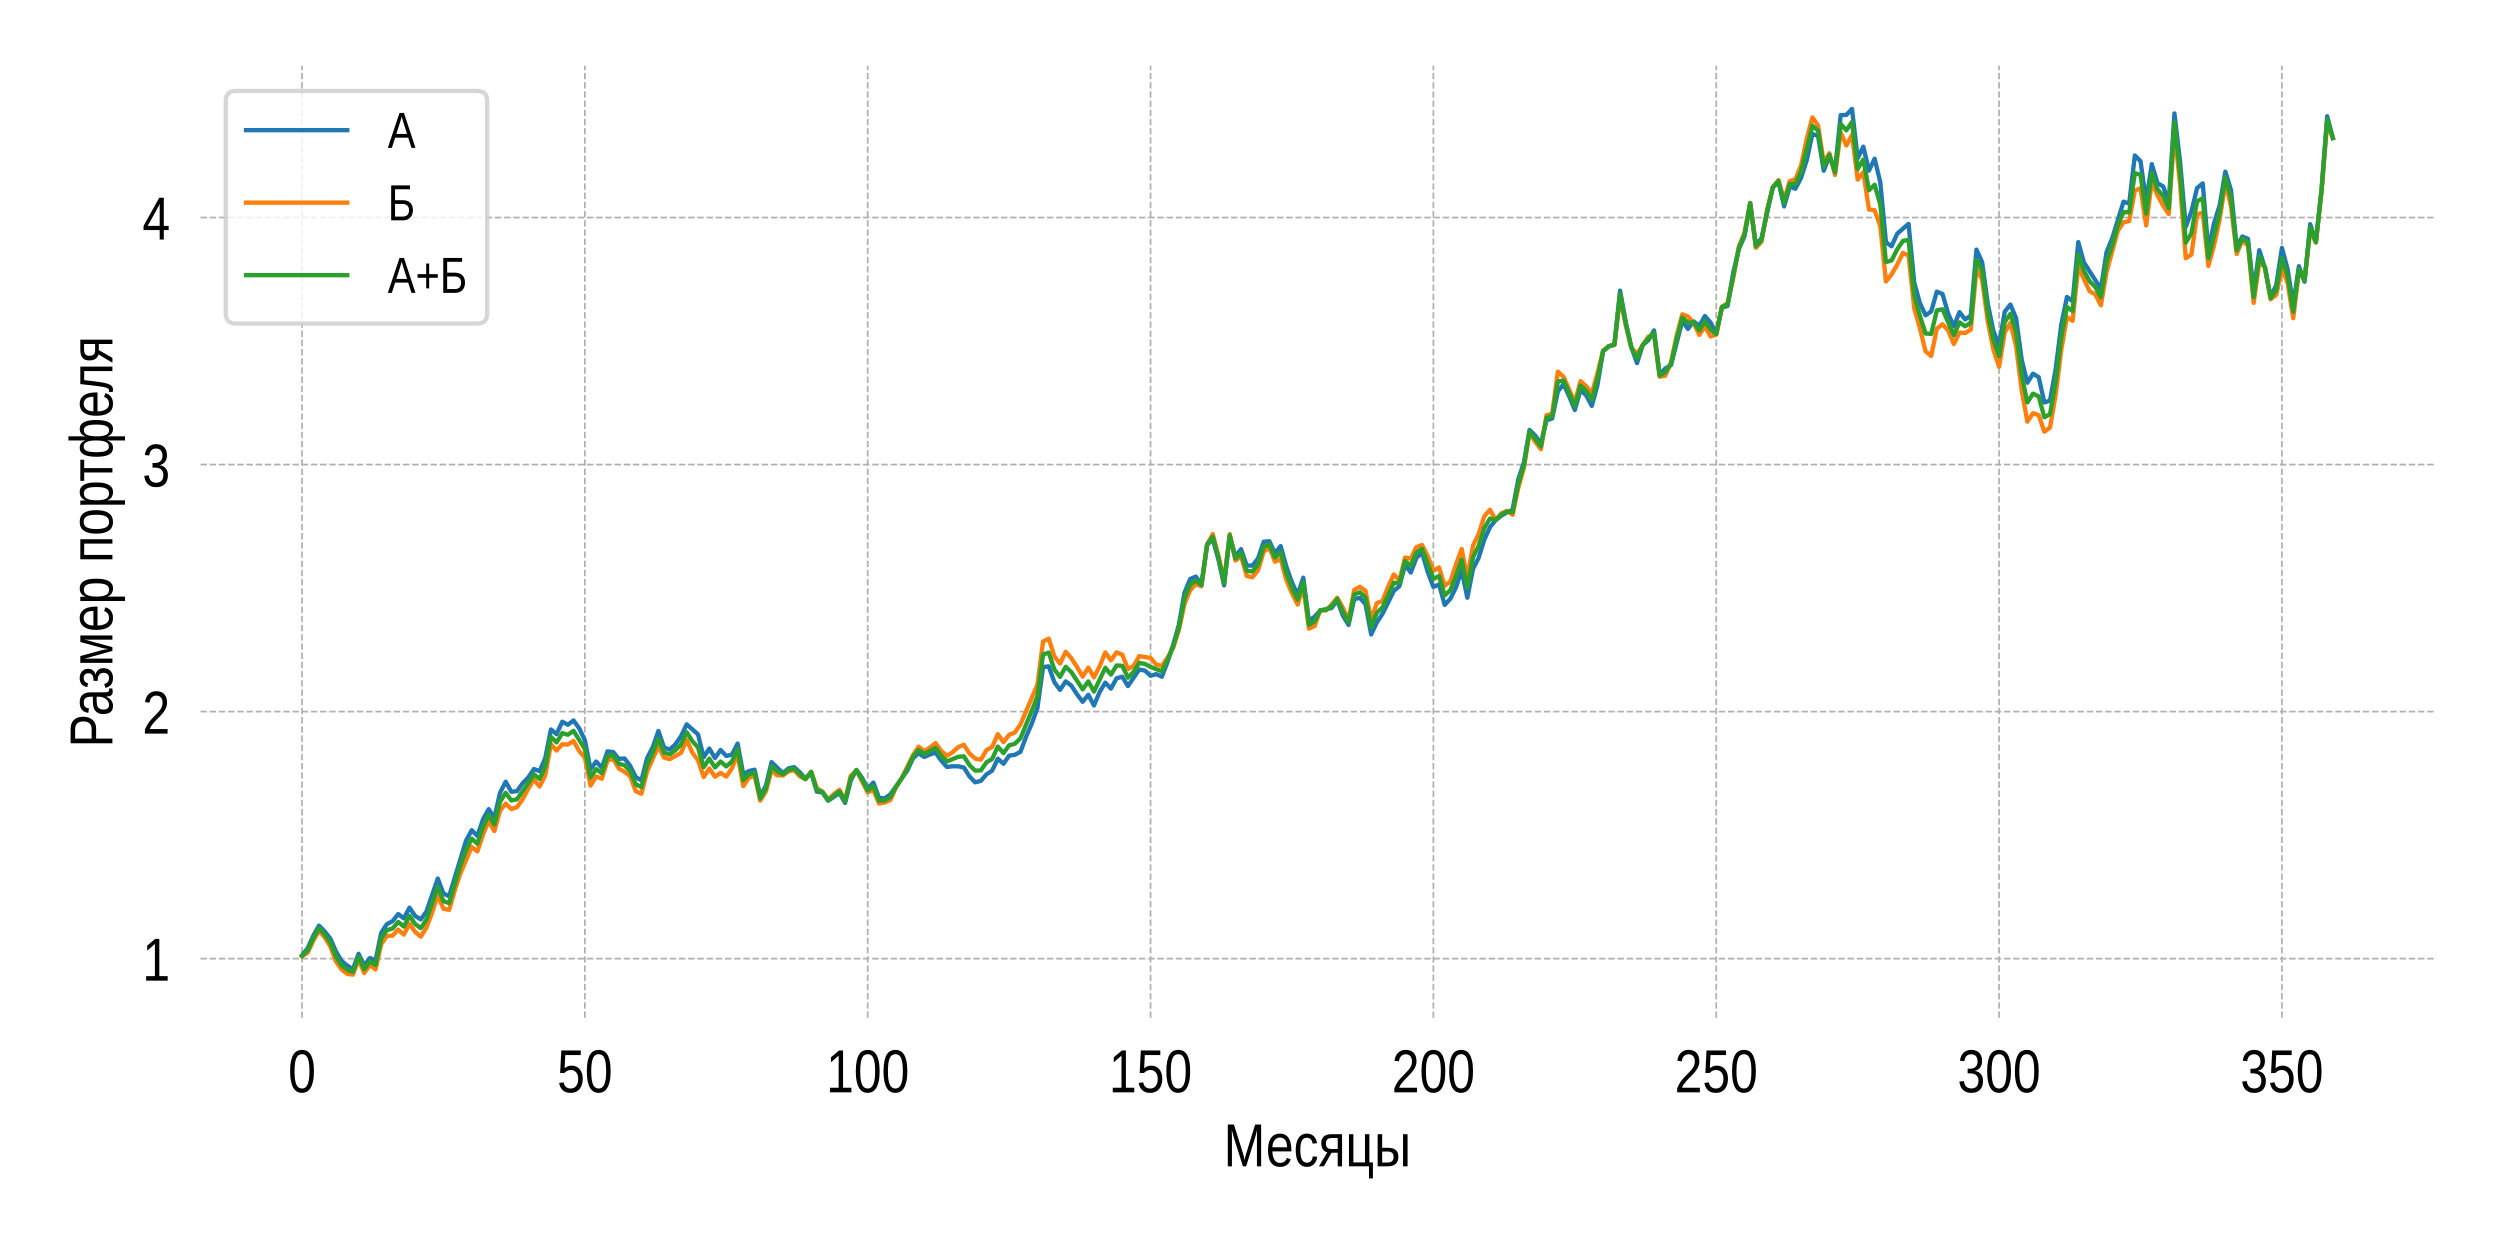 <?xml version="1.0" encoding="utf-8" standalone="no"?>
<!DOCTYPE svg PUBLIC "-//W3C//DTD SVG 1.1//EN"
  "http://www.w3.org/Graphics/SVG/1.1/DTD/svg11.dtd">
<!-- Created with matplotlib (https://matplotlib.org/) -->
<svg height="288pt" version="1.1" viewBox="0 0 576 288" width="576pt" xmlns="http://www.w3.org/2000/svg" xmlns:xlink="http://www.w3.org/1999/xlink">
 <defs>
  <style type="text/css">*{stroke-linecap:butt;stroke-linejoin:round;}</style>
 </defs>
 <g id="figure_1">
  <g id="patch_1">
   <path d="M 0 288 
L 576 288 
L 576 0 
L 0 0 
z
" style="fill:#ffffff;"/>
  </g>
  <g id="axes_1">
   <g id="patch_2">
    <path d="M 46.19 234.52 
L 560.88 234.52 
L 560.88 15.12 
L 46.19 15.12 
z
" style="fill:#ffffff;"/>
   </g>
   <g id="matplotlib.axis_1">
    <g id="xtick_1">
     <g id="line2d_1">
      <path clip-path="url(#p72c62c2e5c)" d="M 69.585 234.52 
L 69.585 15.12 
" style="fill:none;stroke:#b0b0b0;stroke-dasharray:1.48,0.64;stroke-dashoffset:0;stroke-width:0.4;"/>
     </g>
     <g id="text_1">
      <!-- 0 -->
      <g transform="translate(66.392 251.666)scale(0.14 -0.14)">
       <defs>
        <path d="M 42.391 34.422 
Q 42.391 24.516 40.844 17.75 
Q 39.312 10.984 36.641 6.812 
Q 33.984 2.641 30.391 0.828 
Q 26.812 -0.984 22.703 -0.984 
Q 18.609 -0.984 15.031 0.828 
Q 11.469 2.641 8.828 6.781 
Q 6.203 10.938 4.703 17.703 
Q 3.219 24.469 3.219 34.422 
Q 3.219 44.828 4.703 51.641 
Q 6.203 58.453 8.828 62.5 
Q 11.469 66.547 15.078 68.188 
Q 18.703 69.828 22.953 69.828 
Q 27 69.828 30.531 68.188 
Q 34.078 66.547 36.719 62.5 
Q 39.359 58.453 40.875 51.641 
Q 42.391 44.828 42.391 34.422 
z
M 35.062 34.422 
Q 35.062 42.625 34.281 48.062 
Q 33.5 53.516 31.938 56.766 
Q 30.375 60.016 28.094 61.359 
Q 25.828 62.703 22.953 62.703 
Q 19.922 62.703 17.578 61.328 
Q 15.234 59.969 13.672 56.719 
Q 12.109 53.469 11.297 48.016 
Q 10.5 42.578 10.5 34.422 
Q 10.5 26.516 11.297 21.094 
Q 12.109 15.672 13.688 12.375 
Q 15.281 9.078 17.578 7.641 
Q 19.875 6.203 22.797 6.203 
Q 25.641 6.203 27.906 7.641 
Q 30.172 9.078 31.75 12.375 
Q 33.344 15.672 34.203 21.094 
Q 35.062 26.516 35.062 34.422 
z
" id="LiberationSansNarrow-48"/>
       </defs>
       <use xlink:href="#LiberationSansNarrow-48"/>
      </g>
     </g>
    </g>
    <g id="xtick_2">
     <g id="line2d_2">
      <path clip-path="url(#p72c62c2e5c)" d="M 134.752 234.52 
L 134.752 15.12 
" style="fill:none;stroke:#b0b0b0;stroke-dasharray:1.48,0.64;stroke-dashoffset:0;stroke-width:0.4;"/>
     </g>
     <g id="text_2">
      <!-- 50 -->
      <g transform="translate(128.367 251.666)scale(0.14 -0.14)">
       <defs>
        <path d="M 42.141 22.406 
Q 42.141 17.234 40.859 12.938 
Q 39.594 8.641 37.078 5.531 
Q 34.578 2.438 30.812 0.719 
Q 27.047 -0.984 22.125 -0.984 
Q 17.672 -0.984 14.375 0.281 
Q 11.078 1.562 8.812 3.781 
Q 6.547 6 5.203 8.984 
Q 3.859 11.969 3.266 15.375 
L 10.547 16.406 
Q 10.984 14.453 11.781 12.625 
Q 12.594 10.797 13.984 9.344 
Q 15.375 7.906 17.406 7.047 
Q 19.438 6.203 22.312 6.203 
Q 25.094 6.203 27.391 7.25 
Q 29.688 8.297 31.297 10.344 
Q 32.906 12.406 33.781 15.375 
Q 34.672 18.359 34.672 22.219 
Q 34.672 25.391 33.844 28.047 
Q 33.016 30.719 31.453 32.641 
Q 29.891 34.578 27.609 35.641 
Q 25.344 36.719 22.469 36.719 
Q 20.656 36.719 19.141 36.328 
Q 17.625 35.938 16.328 35.25 
Q 15.047 34.578 13.969 33.672 
Q 12.891 32.766 11.969 31.781 
L 4.938 31.781 
L 6.781 68.797 
L 38.875 68.797 
L 38.875 61.328 
L 13.375 61.328 
L 12.312 39.5 
Q 14.203 41.312 17.078 42.594 
Q 19.969 43.891 23.922 43.891 
Q 28.125 43.891 31.484 42.328 
Q 34.859 40.766 37.219 37.906 
Q 39.594 35.062 40.859 31.109 
Q 42.141 27.156 42.141 22.406 
z
" id="LiberationSansNarrow-53"/>
       </defs>
       <use xlink:href="#LiberationSansNarrow-53"/>
       <use x="45.605" xlink:href="#LiberationSansNarrow-48"/>
      </g>
     </g>
    </g>
    <g id="xtick_3">
     <g id="line2d_3">
      <path clip-path="url(#p72c62c2e5c)" d="M 199.919 234.52 
L 199.919 15.12 
" style="fill:none;stroke:#b0b0b0;stroke-dasharray:1.48,0.64;stroke-dashoffset:0;stroke-width:0.4;"/>
     </g>
     <g id="text_3">
      <!-- 100 -->
      <g transform="translate(190.341 251.666)scale(0.14 -0.14)">
       <defs>
        <path d="M 6.25 0 
L 6.25 7.469 
L 20.609 7.469 
L 20.609 60.406 
L 7.906 49.312 
L 7.906 57.625 
L 21.234 68.797 
L 27.875 68.797 
L 27.875 7.469 
L 41.609 7.469 
L 41.609 0 
z
" id="LiberationSansNarrow-49"/>
       </defs>
       <use xlink:href="#LiberationSansNarrow-49"/>
       <use x="45.605" xlink:href="#LiberationSansNarrow-48"/>
       <use x="91.211" xlink:href="#LiberationSansNarrow-48"/>
      </g>
     </g>
    </g>
    <g id="xtick_4">
     <g id="line2d_4">
      <path clip-path="url(#p72c62c2e5c)" d="M 265.086 234.52 
L 265.086 15.12 
" style="fill:none;stroke:#b0b0b0;stroke-dasharray:1.48,0.64;stroke-dashoffset:0;stroke-width:0.4;"/>
     </g>
     <g id="text_4">
      <!-- 150 -->
      <g transform="translate(255.508 251.666)scale(0.14 -0.14)">
       <use xlink:href="#LiberationSansNarrow-49"/>
       <use x="45.605" xlink:href="#LiberationSansNarrow-53"/>
       <use x="91.211" xlink:href="#LiberationSansNarrow-48"/>
      </g>
     </g>
    </g>
    <g id="xtick_5">
     <g id="line2d_5">
      <path clip-path="url(#p72c62c2e5c)" d="M 330.254 234.52 
L 330.254 15.12 
" style="fill:none;stroke:#b0b0b0;stroke-dasharray:1.48,0.64;stroke-dashoffset:0;stroke-width:0.4;"/>
     </g>
     <g id="text_5">
      <!-- 200 -->
      <g transform="translate(320.676 251.666)scale(0.14 -0.14)">
       <defs>
        <path d="M 4.109 0 
L 4.109 6.203 
Q 6.156 11.922 9.109 16.281 
Q 12.062 20.656 15.312 24.188 
Q 18.562 27.734 21.734 30.766 
Q 24.906 33.797 27.469 36.812 
Q 30.031 39.844 31.609 43.156 
Q 33.203 46.484 33.203 50.688 
Q 33.203 53.609 32.469 55.828 
Q 31.734 58.062 30.391 59.562 
Q 29.047 61.078 27.141 61.828 
Q 25.25 62.594 22.906 62.594 
Q 20.75 62.594 18.844 61.859 
Q 16.938 61.141 15.453 59.672 
Q 13.969 58.203 13.031 56.031 
Q 12.109 53.859 11.812 50.984 
L 4.438 51.812 
Q 4.781 55.516 6.125 58.781 
Q 7.469 62.062 9.781 64.531 
Q 12.109 67 15.359 68.406 
Q 18.609 69.828 22.906 69.828 
Q 27.094 69.828 30.391 68.609 
Q 33.688 67.391 35.938 64.984 
Q 38.188 62.594 39.406 59.078 
Q 40.625 55.562 40.625 50.984 
Q 40.625 47.516 39.594 44.391 
Q 38.578 41.266 36.859 38.422 
Q 35.156 35.594 32.906 32.953 
Q 30.672 30.328 28.219 27.828 
L 23.297 22.859 
Q 20.797 20.359 18.625 17.859 
Q 16.453 15.375 14.734 12.812 
Q 13.031 10.25 12.062 7.469 
L 41.5 7.469 
L 41.5 0 
z
" id="LiberationSansNarrow-50"/>
       </defs>
       <use xlink:href="#LiberationSansNarrow-50"/>
       <use x="45.605" xlink:href="#LiberationSansNarrow-48"/>
       <use x="91.211" xlink:href="#LiberationSansNarrow-48"/>
      </g>
     </g>
    </g>
    <g id="xtick_6">
     <g id="line2d_6">
      <path clip-path="url(#p72c62c2e5c)" d="M 395.421 234.52 
L 395.421 15.12 
" style="fill:none;stroke:#b0b0b0;stroke-dasharray:1.48,0.64;stroke-dashoffset:0;stroke-width:0.4;"/>
     </g>
     <g id="text_6">
      <!-- 250 -->
      <g transform="translate(385.843 251.666)scale(0.14 -0.14)">
       <use xlink:href="#LiberationSansNarrow-50"/>
       <use x="45.605" xlink:href="#LiberationSansNarrow-53"/>
       <use x="91.211" xlink:href="#LiberationSansNarrow-48"/>
      </g>
     </g>
    </g>
    <g id="xtick_7">
     <g id="line2d_7">
      <path clip-path="url(#p72c62c2e5c)" d="M 460.588 234.52 
L 460.588 15.12 
" style="fill:none;stroke:#b0b0b0;stroke-dasharray:1.48,0.64;stroke-dashoffset:0;stroke-width:0.4;"/>
     </g>
     <g id="text_7">
      <!-- 300 -->
      <g transform="translate(451.01 251.666)scale(0.14 -0.14)">
       <defs>
        <path d="M 42 19 
Q 42 14.266 40.75 10.547 
Q 39.5 6.844 37.062 4.266 
Q 34.625 1.703 31.047 0.359 
Q 27.484 -0.984 22.859 -0.984 
Q 17.625 -0.984 14.031 0.609 
Q 10.453 2.203 8.125 4.812 
Q 5.812 7.422 4.641 10.766 
Q 3.469 14.109 3.125 17.672 
L 10.547 18.5 
Q 10.891 15.766 11.734 13.516 
Q 12.594 11.281 14.078 9.672 
Q 15.578 8.062 17.75 7.172 
Q 19.922 6.297 22.859 6.297 
Q 28.328 6.297 31.422 9.562 
Q 34.516 12.844 34.516 19.281 
Q 34.516 23.094 33.125 25.406 
Q 31.734 27.734 29.688 29.031 
Q 27.641 30.328 25.219 30.766 
Q 22.797 31.203 20.75 31.203 
L 16.656 31.203 
L 16.656 38.812 
L 20.562 38.812 
Q 22.609 38.812 24.828 39.328 
Q 27.047 39.844 28.859 41.188 
Q 30.672 42.531 31.859 44.828 
Q 33.062 47.125 33.062 50.688 
Q 33.062 56.203 30.375 59.391 
Q 27.688 62.594 22.469 62.594 
Q 17.672 62.594 14.734 59.609 
Q 11.812 56.641 11.328 51.219 
L 4.109 51.906 
Q 4.547 56.453 6.125 59.812 
Q 7.719 63.188 10.172 65.406 
Q 12.641 67.625 15.812 68.719 
Q 19 69.828 22.562 69.828 
Q 27.297 69.828 30.688 68.375 
Q 34.078 66.938 36.219 64.469 
Q 38.375 62.016 39.406 58.688 
Q 40.438 55.375 40.438 51.609 
Q 40.438 48.578 39.75 45.938 
Q 39.062 43.312 37.625 41.203 
Q 36.188 39.109 33.953 37.594 
Q 31.734 36.078 28.609 35.297 
L 28.609 35.109 
Q 32.031 34.672 34.547 33.219 
Q 37.062 31.781 38.719 29.625 
Q 40.375 27.484 41.188 24.75 
Q 42 22.016 42 19 
z
" id="LiberationSansNarrow-51"/>
       </defs>
       <use xlink:href="#LiberationSansNarrow-51"/>
       <use x="45.605" xlink:href="#LiberationSansNarrow-48"/>
       <use x="91.211" xlink:href="#LiberationSansNarrow-48"/>
      </g>
     </g>
    </g>
    <g id="xtick_8">
     <g id="line2d_8">
      <path clip-path="url(#p72c62c2e5c)" d="M 525.755 234.52 
L 525.755 15.12 
" style="fill:none;stroke:#b0b0b0;stroke-dasharray:1.48,0.64;stroke-dashoffset:0;stroke-width:0.4;"/>
     </g>
     <g id="text_8">
      <!-- 350 -->
      <g transform="translate(516.177 251.666)scale(0.14 -0.14)">
       <use xlink:href="#LiberationSansNarrow-51"/>
       <use x="45.605" xlink:href="#LiberationSansNarrow-53"/>
       <use x="91.211" xlink:href="#LiberationSansNarrow-48"/>
      </g>
     </g>
    </g>
    <g id="text_9">
     <!-- Месяцы -->
     <g transform="translate(281.943 268.716)scale(0.14 -0.14)">
      <defs>
       <path d="M 54.688 0 
L 54.688 45.906 
Q 54.688 48.391 54.734 50.969 
Q 54.781 53.562 54.828 55.719 
Q 54.938 58.203 55.078 60.547 
Q 54.547 58.062 53.906 55.609 
Q 53.906 55.609 52.734 51.172 
Q 52.156 48.781 51.516 46.875 
L 36.969 0 
L 31.594 0 
L 16.797 46.875 
Q 16.547 47.609 16.312 48.578 
L 15.766 50.688 
L 15.141 52.938 
L 14.547 55.172 
Q 13.875 57.766 13.234 60.547 
Q 13.281 57.812 13.375 55.125 
Q 13.484 52.828 13.5 50.312 
Q 13.531 47.797 13.531 45.906 
L 13.531 0 
L 6.734 0 
L 6.734 68.797 
L 16.797 68.797 
L 31.781 21.094 
Q 32.078 20.125 32.469 18.578 
Q 32.859 17.047 33.219 15.422 
Q 33.594 13.812 33.891 12.375 
Q 34.188 10.938 34.328 10.156 
Q 34.422 10.938 34.734 12.406 
Q 35.062 13.875 35.5 15.484 
L 36.328 18.609 
Q 36.719 20.125 37.062 21.094 
L 51.766 68.797 
L 61.578 68.797 
L 61.578 0 
z
" id="LiberationSansNarrow-1052"/>
       <path d="M 10.688 24.562 
Q 10.688 20.406 11.562 16.906 
Q 12.453 13.422 13.906 10.906 
Q 15.375 8.406 17.641 7 
Q 19.922 5.609 23.141 5.609 
Q 27.828 5.609 30.656 7.906 
Q 33.5 10.203 34.469 13.719 
L 40.828 11.531 
Q 40.141 9.328 38.922 7.109 
Q 37.703 4.891 35.641 3.094 
Q 33.594 1.312 30.531 0.156 
Q 27.484 -0.984 23.141 -0.984 
Q 13.531 -0.984 8.5 6 
Q 3.469 12.984 3.469 26.766 
Q 3.469 34.188 5 39.328 
Q 6.547 44.484 9.172 47.703 
Q 11.812 50.922 15.328 52.359 
Q 18.844 53.812 22.859 53.812 
Q 28.328 53.812 31.984 51.656 
Q 39.062 47.516 41.016 36.812 
Q 41.938 31.688 41.938 25.734 
L 41.938 24.562 
z
M 34.719 31.297 
Q 34.719 40.141 31.422 43.719 
Q 28.125 47.312 22.75 47.312 
Q 18.953 47.312 15.328 44.094 
Q 10.938 40.328 10.688 31.297 
z
" id="LiberationSansNarrow-1077"/>
       <path d="M 11.031 26.656 
Q 11.031 22.125 11.562 18.312 
Q 12.109 14.5 13.375 11.734 
Q 14.656 8.984 16.75 7.469 
Q 18.844 5.953 21.969 5.953 
Q 25.828 5.953 28.391 8.484 
Q 30.953 11.031 31.547 16.312 
L 38.875 15.719 
Q 38.531 12.453 37.297 9.422 
Q 36.078 6.391 34.031 4.094 
Q 31.984 1.812 29 0.406 
Q 26.031 -0.984 22.172 -0.984 
Q 17.094 -0.984 13.5 1.109 
Q 9.906 3.219 7.688 6.906 
Q 5.469 10.594 4.469 15.594 
Q 3.469 20.609 3.469 26.469 
Q 3.469 31.781 4.203 35.859 
Q 4.938 39.938 6.219 42.984 
Q 7.516 46.047 9.266 48.125 
Q 11.031 50.203 13.109 51.438 
Q 15.188 52.688 17.453 53.25 
Q 19.734 53.812 22.078 53.812 
Q 25.734 53.812 28.562 52.594 
Q 31.391 51.375 33.469 49.25 
Q 35.547 47.125 36.812 44.234 
Q 38.094 41.359 38.625 38.031 
L 31.203 37.359 
Q 30.672 41.75 28.375 44.328 
Q 26.078 46.922 21.875 46.922 
Q 18.797 46.922 16.719 45.672 
Q 14.656 44.438 13.375 41.922 
Q 12.109 39.406 11.562 35.594 
Q 11.031 31.781 11.031 26.656 
z
" id="LiberationSansNarrow-1089"/>
       <path d="M 21.438 22.359 
L 8.844 0 
L 0.688 0 
L 14.453 23 
Q 9.234 24.312 6.859 28.297 
Q 4.5 32.281 4.5 38.234 
Q 4.5 45.516 8.812 49.172 
Q 13.141 52.828 21.438 52.828 
L 38.719 52.828 
L 38.719 0 
L 31.547 0 
L 31.547 22.359 
z
M 31.547 46.625 
L 22.172 46.625 
Q 16.938 46.625 14.547 44.375 
Q 12.156 42.141 12.156 37.594 
Q 12.156 33.016 14.281 30.734 
Q 16.406 28.469 21.391 28.469 
L 31.547 28.469 
z
" id="LiberationSansNarrow-1103"/>
       <path d="M 12.891 52.828 
L 12.891 6.391 
L 31.984 6.391 
L 31.984 52.828 
L 39.203 52.828 
L 39.203 6.391 
L 45.062 6.391 
L 45.062 -19.922 
L 38.578 -19.922 
L 38.578 0 
L 5.672 0 
L 5.672 52.828 
z
" id="LiberationSansNarrow-1094"/>
       <path d="M 22.797 30.469 
Q 31.297 30.469 35.641 26.875 
Q 39.984 23.297 39.984 15.531 
Q 39.984 11.922 38.906 9.031 
Q 37.844 6.156 35.672 4.156 
Q 33.5 2.156 30.297 1.078 
Q 27.094 0 22.859 0 
L 5.859 0 
L 5.859 52.828 
L 13.328 52.828 
L 13.328 30.469 
z
M 13.328 6.203 
L 21.734 6.203 
Q 24.609 6.203 26.578 6.812 
Q 28.562 7.422 29.781 8.609 
Q 31 9.812 31.531 11.547 
Q 32.078 13.281 32.078 15.531 
Q 32.078 20.125 29.656 22.234 
Q 27.25 24.359 21.734 24.359 
L 13.328 24.359 
z
M 47.656 0 
L 47.656 52.828 
L 55.125 52.828 
L 55.125 0 
z
" id="LiberationSansNarrow-1099"/>
      </defs>
      <use xlink:href="#LiberationSansNarrow-1052"/>
      <use x="69.436" xlink:href="#LiberationSansNarrow-1077"/>
      <use x="115.041" xlink:href="#LiberationSansNarrow-1089"/>
      <use x="156.057" xlink:href="#LiberationSansNarrow-1103"/>
      <use x="200.49" xlink:href="#LiberationSansNarrow-1094"/>
      <use x="247.463" xlink:href="#LiberationSansNarrow-1099"/>
     </g>
    </g>
   </g>
   <g id="matplotlib.axis_2">
    <g id="ytick_1">
     <g id="line2d_9">
      <path clip-path="url(#p72c62c2e5c)" d="M 46.19 220.869 
L 560.88 220.869 
" style="fill:none;stroke:#b0b0b0;stroke-dasharray:1.48,0.64;stroke-dashoffset:0;stroke-width:0.4;"/>
     </g>
     <g id="text_10">
      <!-- 1 -->
      <g transform="translate(32.805 225.941)scale(0.14 -0.14)">
       <use xlink:href="#LiberationSansNarrow-49"/>
      </g>
     </g>
    </g>
    <g id="ytick_2">
     <g id="line2d_10">
      <path clip-path="url(#p72c62c2e5c)" d="M 46.19 163.952 
L 560.88 163.952 
" style="fill:none;stroke:#b0b0b0;stroke-dasharray:1.48,0.64;stroke-dashoffset:0;stroke-width:0.4;"/>
     </g>
     <g id="text_11">
      <!-- 2 -->
      <g transform="translate(32.805 169.025)scale(0.14 -0.14)">
       <use xlink:href="#LiberationSansNarrow-50"/>
      </g>
     </g>
    </g>
    <g id="ytick_3">
     <g id="line2d_11">
      <path clip-path="url(#p72c62c2e5c)" d="M 46.19 107.036 
L 560.88 107.036 
" style="fill:none;stroke:#b0b0b0;stroke-dasharray:1.48,0.64;stroke-dashoffset:0;stroke-width:0.4;"/>
     </g>
     <g id="text_12">
      <!-- 3 -->
      <g transform="translate(32.805 112.109)scale(0.14 -0.14)">
       <use xlink:href="#LiberationSansNarrow-51"/>
      </g>
     </g>
    </g>
    <g id="ytick_4">
     <g id="line2d_12">
      <path clip-path="url(#p72c62c2e5c)" d="M 46.19 50.12 
L 560.88 50.12 
" style="fill:none;stroke:#b0b0b0;stroke-dasharray:1.48,0.64;stroke-dashoffset:0;stroke-width:0.4;"/>
     </g>
     <g id="text_13">
      <!-- 4 -->
      <g transform="translate(32.805 55.193)scale(0.14 -0.14)">
       <defs>
        <path d="M 35.25 15.578 
L 35.25 0 
L 28.469 0 
L 28.469 15.578 
L 1.906 15.578 
L 1.906 22.406 
L 27.688 68.797 
L 35.25 68.797 
L 35.25 22.516 
L 43.219 22.516 
L 43.219 15.578 
z
M 28.469 58.891 
Q 28.375 58.641 28.031 57.906 
L 27.344 56.344 
L 26.562 54.594 
Q 26.125 53.656 25.781 53.078 
L 11.328 27.094 
Q 11.141 26.703 10.75 26.078 
L 9.969 24.812 
L 9.188 23.484 
Q 8.797 22.859 8.547 22.516 
L 28.469 22.516 
z
" id="LiberationSansNarrow-52"/>
       </defs>
       <use xlink:href="#LiberationSansNarrow-52"/>
      </g>
     </g>
    </g>
    <g id="text_14">
     <!-- Размер портфеля -->
     <g transform="translate(25.9 172.186)rotate(-90)scale(0.14 -0.14)">
      <defs>
       <path d="M 50.344 48.094 
Q 50.344 43.609 49.125 39.719 
Q 47.906 35.844 45.484 32.984 
Q 43.062 30.125 39.422 28.469 
Q 35.797 26.812 30.953 26.812 
L 14.359 26.812 
L 14.359 0 
L 6.734 0 
L 6.734 68.797 
L 30.469 68.797 
Q 35.453 68.797 39.188 67.312 
Q 42.922 65.828 45.406 63.109 
Q 47.906 60.406 49.125 56.562 
Q 50.344 52.734 50.344 48.094 
z
M 42.672 48 
Q 42.672 54.547 39.406 57.938 
Q 36.141 61.328 29.547 61.328 
L 14.359 61.328 
L 14.359 34.188 
L 29.891 34.188 
Q 36.469 34.188 39.562 37.75 
Q 42.672 41.312 42.672 48 
z
" id="LiberationSansNarrow-1056"/>
       <path d="M 16.547 -0.984 
Q 10.016 -0.984 6.734 3.219 
Q 3.469 7.422 3.469 14.75 
Q 3.469 19.969 5.094 23.312 
Q 6.734 26.656 9.344 28.562 
Q 11.969 30.469 15.328 31.203 
Q 18.703 31.938 22.172 32.031 
L 31.938 32.234 
L 31.938 35.109 
Q 31.938 38.375 31.375 40.672 
Q 30.812 42.969 29.641 44.375 
Q 28.469 45.797 26.734 46.453 
Q 25 47.125 22.609 47.125 
Q 20.516 47.125 18.844 46.75 
Q 17.188 46.391 15.938 45.438 
Q 14.703 44.484 13.938 42.844 
Q 13.188 41.219 12.938 38.719 
L 5.422 39.547 
Q 5.812 42.672 6.938 45.281 
Q 8.062 47.906 10.109 49.797 
Q 12.156 51.703 15.25 52.75 
Q 18.359 53.812 22.797 53.812 
Q 30.953 53.812 35.078 49.234 
Q 39.203 44.672 39.203 36.031 
L 39.203 13.281 
Q 39.203 9.375 40.031 7.391 
Q 40.875 5.422 43.266 5.422 
Q 43.844 5.422 44.453 5.516 
Q 45.062 5.609 45.609 5.766 
L 45.609 0.297 
Q 44.234 -0.094 42.891 -0.281 
Q 41.547 -0.484 40.047 -0.484 
Q 37.984 -0.484 36.516 0.172 
Q 35.062 0.828 34.156 2.172 
Q 33.25 3.516 32.766 5.484 
Q 32.281 7.469 32.125 10.109 
L 31.938 10.109 
Q 30.766 7.562 29.375 5.516 
Q 27.984 3.469 26.141 2.031 
Q 24.312 0.594 21.938 -0.188 
Q 19.578 -0.984 16.547 -0.984 
z
M 18.219 5.609 
Q 21.688 5.609 24.25 7.141 
Q 26.812 8.688 28.516 11.078 
Q 30.219 13.484 31.078 16.312 
Q 31.938 19.141 31.938 21.734 
L 31.938 26.078 
L 24.031 25.875 
Q 21.391 25.828 19 25.406 
Q 16.609 25 14.812 23.781 
Q 13.031 22.562 11.953 20.359 
Q 10.891 18.172 10.891 14.594 
Q 10.891 10.297 12.797 7.953 
Q 14.703 5.609 18.219 5.609 
z
" id="LiberationSansNarrow-1072"/>
       <path d="M 18.312 -0.984 
Q 11.625 -0.984 7.688 2.062 
Q 3.766 5.125 1.953 11.422 
L 8.297 13.578 
Q 9.281 9.766 11.812 7.656 
Q 14.359 5.562 18.453 5.562 
Q 22.312 5.562 24.578 7.859 
Q 26.859 10.156 26.859 14.594 
Q 26.859 17.484 25.734 19.391 
Q 24.609 21.297 22.781 22.391 
Q 20.953 23.484 18.547 23.922 
Q 16.156 24.359 13.578 24.359 
L 13.578 31.062 
Q 16.109 31.062 18.406 31.422 
Q 20.703 31.781 22.438 32.703 
Q 24.172 33.641 25.141 35.281 
Q 26.125 36.922 26.125 39.453 
Q 26.125 43.062 24.141 45.156 
Q 22.172 47.266 18.453 47.266 
Q 17.047 47.266 15.656 46.922 
Q 14.266 46.578 13.031 45.766 
Q 11.812 44.969 10.984 43.625 
Q 10.156 42.281 9.859 40.234 
L 3.422 41.219 
Q 3.906 44.531 5.125 46.922 
Q 6.344 49.312 8.297 50.844 
Q 10.25 52.391 12.781 53.094 
Q 15.328 53.812 18.453 53.812 
Q 21.875 53.812 24.625 52.781 
Q 27.391 51.766 29.344 49.906 
Q 31.297 48.047 32.375 45.5 
Q 33.453 42.969 33.453 39.891 
Q 33.453 37.109 32.562 34.953 
Q 31.688 32.812 30.25 31.312 
Q 28.812 29.828 27.047 28.953 
Q 25.297 28.078 23.531 27.875 
L 23.531 27.781 
Q 25.781 27.484 27.75 26.484 
Q 29.734 25.484 31.25 23.844 
Q 32.766 22.219 33.609 19.938 
Q 34.469 17.672 34.469 14.844 
Q 34.469 11.469 33.484 8.562 
Q 32.516 5.672 30.484 3.547 
Q 28.469 1.422 25.438 0.219 
Q 22.406 -0.984 18.312 -0.984 
z
" id="LiberationSansNarrow-1079"/>
       <path d="M 31.547 0 
L 25.391 0 
L 12.406 46.438 
Q 12.453 45.172 12.516 43.703 
Q 12.594 42.234 12.594 40.75 
Q 12.594 39.266 12.609 37.859 
Q 12.641 36.469 12.641 35.359 
L 12.641 0 
L 5.672 0 
L 5.672 52.828 
L 16.891 52.828 
L 25.734 20.562 
Q 26.656 17.484 27.391 13.797 
Q 28.125 10.109 28.422 6.594 
Q 28.812 10.109 29.516 13.797 
Q 30.219 17.484 31.156 20.562 
L 39.984 52.828 
L 50.734 52.828 
L 50.734 0 
L 43.797 0 
L 43.797 35.359 
Q 43.797 36.422 43.812 37.891 
Q 43.844 39.359 43.922 40.922 
Q 44 42.484 44.016 43.938 
Q 44.047 45.406 44.141 46.531 
z
" id="LiberationSansNarrow-1084"/>
       <path d="M 42.141 26.656 
Q 42.141 20.656 41.359 15.578 
Q 40.578 10.5 38.688 6.828 
Q 36.812 3.172 33.766 1.094 
Q 30.719 -0.984 26.219 -0.984 
Q 21.578 -0.984 18.078 1.172 
Q 14.594 3.328 12.797 8.203 
L 12.547 8.203 
Q 12.594 8.109 12.609 7.328 
Q 12.641 6.547 12.672 5.375 
Q 12.703 4.203 12.719 2.75 
Q 12.75 1.312 12.75 -0.094 
L 12.75 -20.75 
L 5.516 -20.75 
L 5.516 42.047 
Q 5.516 43.953 5.484 45.703 
Q 5.469 47.469 5.438 48.906 
Q 5.422 50.344 5.375 51.359 
Q 5.328 52.391 5.281 52.828 
L 12.25 52.828 
Q 12.312 52.688 12.359 51.812 
L 12.5 49.703 
Q 12.547 48.438 12.594 47.016 
Q 12.641 45.609 12.641 44.344 
L 12.797 44.344 
Q 13.766 46.875 15.062 48.656 
Q 16.359 50.438 18.016 51.578 
Q 19.672 52.734 21.672 53.25 
Q 23.688 53.766 26.219 53.766 
Q 30.719 53.766 33.766 51.812 
Q 36.812 49.859 38.688 46.312 
Q 40.578 42.781 41.359 37.766 
Q 42.141 32.766 42.141 26.656 
z
M 34.578 26.469 
Q 34.578 31.344 34.109 35.156 
Q 33.641 38.969 32.438 41.594 
Q 31.25 44.234 29.297 45.594 
Q 27.344 46.969 24.359 46.969 
Q 21.969 46.969 19.844 46.141 
Q 17.719 45.312 16.125 42.969 
Q 14.547 40.625 13.641 36.5 
Q 12.75 32.375 12.75 25.781 
Q 12.75 20.172 13.5 16.281 
Q 14.266 12.406 15.719 10.016 
Q 17.188 7.625 19.328 6.562 
Q 21.484 5.516 24.312 5.516 
Q 27.344 5.516 29.297 6.922 
Q 31.25 8.344 32.438 11.031 
Q 33.641 13.719 34.109 17.594 
Q 34.578 21.484 34.578 26.469 
z
" id="LiberationSansNarrow-1088"/>
       <path id="LiberationSansNarrow-32"/>
       <path d="M 38.719 52.828 
L 38.719 0 
L 31.547 0 
L 31.547 46.438 
L 12.891 46.438 
L 12.891 0 
L 5.719 0 
L 5.719 52.828 
z
" id="LiberationSansNarrow-1087"/>
       <path d="M 42.141 26.469 
Q 42.141 12.594 37.125 5.797 
Q 32.125 -0.984 22.609 -0.984 
Q 18.062 -0.984 14.516 0.672 
Q 10.984 2.344 8.516 5.766 
Q 6.062 9.188 4.766 14.328 
Q 3.469 19.484 3.469 26.469 
Q 3.469 53.812 22.859 53.812 
Q 27.875 53.812 31.562 52.094 
Q 35.25 50.391 37.594 46.969 
Q 39.938 43.562 41.031 38.422 
Q 42.141 33.297 42.141 26.469 
z
M 34.578 26.469 
Q 34.578 32.625 33.812 36.625 
Q 33.062 40.625 31.547 43.016 
Q 30.031 45.406 27.859 46.359 
Q 25.688 47.312 23 47.312 
Q 20.219 47.312 17.984 46.312 
Q 15.766 45.312 14.203 42.891 
Q 12.641 40.484 11.828 36.469 
Q 11.031 32.469 11.031 26.469 
Q 11.031 20.312 11.906 16.281 
Q 12.797 12.25 14.328 9.859 
Q 15.875 7.469 17.969 6.484 
Q 20.062 5.516 22.562 5.516 
Q 25.344 5.516 27.562 6.469 
Q 29.781 7.422 31.344 9.812 
Q 32.906 12.203 33.734 16.25 
Q 34.578 20.312 34.578 26.469 
z
" id="LiberationSansNarrow-1086"/>
       <path d="M 1.422 52.828 
L 36.141 52.828 
L 36.141 46.438 
L 22.359 46.438 
L 22.359 0 
L 15.188 0 
L 15.188 46.438 
L 1.422 46.438 
z
" id="LiberationSansNarrow-1090"/>
       <path d="M 64.016 26.656 
Q 64.016 20.656 63.234 15.578 
Q 62.453 10.5 60.734 6.828 
Q 59.031 3.172 56.219 1.094 
Q 53.422 -0.984 49.359 -0.984 
Q 45.172 -0.984 42.016 1.172 
Q 38.875 3.328 37.156 8.203 
L 36.922 8.203 
Q 37.016 6.5 37.062 4.609 
Q 37.109 2.734 37.109 -0.094 
L 37.109 -20.75 
L 30.328 -20.75 
L 30.328 -0.094 
Q 30.328 2.547 30.375 4.547 
Q 30.422 6.547 30.516 8.5 
L 30.328 8.5 
Q 28.469 3.422 25.484 1.219 
Q 22.516 -0.984 18.062 -0.984 
Q 10.594 -0.984 7.031 5.734 
Q 3.469 12.453 3.469 26.172 
Q 3.469 40.047 7.156 46.922 
Q 10.844 53.812 18.062 53.812 
Q 22.562 53.812 25.531 51.609 
Q 28.516 49.422 30.328 44.625 
L 30.516 44.625 
Q 30.516 45.125 30.469 46.125 
Q 30.422 47.125 30.375 48.25 
L 30.375 50.391 
Q 30.328 51.422 30.328 52 
L 30.328 72.469 
L 37.109 72.469 
L 37.109 51.953 
Q 37.109 51.422 37.078 50.359 
Q 37.062 49.312 37.062 48.156 
Q 37.062 47.016 37.031 45.969 
Q 37.016 44.922 37.016 44.344 
L 37.203 44.344 
Q 39.062 49.422 41.938 51.594 
Q 44.828 53.766 49.359 53.766 
Q 53.422 53.766 56.219 51.812 
Q 59.031 49.859 60.734 46.312 
Q 62.453 42.781 63.234 37.766 
Q 64.016 32.766 64.016 26.656 
z
M 11.031 26.469 
Q 11.031 21 11.547 17.094 
Q 12.062 13.188 13.188 10.672 
Q 14.312 8.156 16.016 6.984 
Q 17.719 5.812 20.125 5.812 
Q 22.516 5.812 24.391 6.859 
Q 26.266 7.906 27.562 10.297 
Q 28.859 12.703 29.531 16.531 
Q 30.219 20.359 30.328 25.875 
L 30.328 27.047 
Q 30.328 32.672 29.641 36.547 
Q 28.953 40.438 27.656 42.828 
Q 26.375 45.219 24.484 46.266 
Q 22.609 47.312 20.172 47.312 
Q 17.875 47.312 16.156 46.188 
Q 14.453 45.062 13.297 42.578 
Q 12.156 40.094 11.594 36.109 
Q 11.031 32.125 11.031 26.469 
z
M 56.453 26.469 
Q 56.453 31.344 55.984 35.156 
Q 55.516 38.969 54.469 41.594 
Q 53.422 44.234 51.656 45.594 
Q 49.906 46.969 47.312 46.969 
Q 45.219 46.969 43.375 46.141 
Q 41.547 45.312 40.125 42.969 
Q 38.719 40.625 37.906 36.5 
Q 37.109 32.375 37.109 25.781 
L 37.109 24.656 
Q 37.156 19.391 37.859 15.719 
Q 38.578 12.062 39.859 9.781 
Q 41.156 7.516 43.016 6.516 
Q 44.875 5.516 47.266 5.516 
Q 49.859 5.516 51.609 6.922 
Q 53.375 8.344 54.438 11.031 
Q 55.516 13.719 55.984 17.594 
Q 56.453 21.484 56.453 26.469 
z
" id="LiberationSansNarrow-1092"/>
       <path d="M 34.859 0 
L 34.859 46.438 
L 19.875 46.438 
Q 18.891 37.453 18.031 30.438 
Q 17.188 23.438 16.312 18.156 
Q 15.438 12.891 14.406 9.25 
Q 13.375 5.609 11.953 3.344 
Q 10.547 1.078 8.656 0.047 
Q 6.781 -0.984 4.203 -0.984 
Q 3.031 -0.984 2.078 -0.781 
Q 1.125 -0.594 0.438 -0.344 
L 0.438 5.953 
Q 0.875 5.766 1.625 5.641 
Q 2.391 5.516 3.172 5.516 
Q 4.594 5.516 5.594 6.531 
Q 6.594 7.562 7.391 9.859 
Q 8.203 12.156 8.859 15.797 
Q 9.516 19.438 10.203 24.703 
Q 10.891 29.984 11.625 36.922 
L 13.375 52.828 
L 42.141 52.828 
L 42.141 0 
z
" id="LiberationSansNarrow-1083"/>
      </defs>
      <use xlink:href="#LiberationSansNarrow-1056"/>
      <use x="51.312" xlink:href="#LiberationSansNarrow-1072"/>
      <use x="95.793" xlink:href="#LiberationSansNarrow-1079"/>
      <use x="133.342" xlink:href="#LiberationSansNarrow-1084"/>
      <use x="189.738" xlink:href="#LiberationSansNarrow-1077"/>
      <use x="235.344" xlink:href="#LiberationSansNarrow-1088"/>
      <use x="280.949" xlink:href="#LiberationSansNarrow-32"/>
      <use x="303.752" xlink:href="#LiberationSansNarrow-1087"/>
      <use x="348.186" xlink:href="#LiberationSansNarrow-1086"/>
      <use x="393.791" xlink:href="#LiberationSansNarrow-1088"/>
      <use x="437.146" xlink:href="#LiberationSansNarrow-1090"/>
      <use x="474.695" xlink:href="#LiberationSansNarrow-1092"/>
      <use x="542.176" xlink:href="#LiberationSansNarrow-1077"/>
      <use x="584.406" xlink:href="#LiberationSansNarrow-1083"/>
      <use x="632.209" xlink:href="#LiberationSansNarrow-1103"/>
     </g>
    </g>
   </g>
   <g id="line2d_13">
    <path clip-path="url(#p72c62c2e5c)" d="M 69.585 220.113 
L 70.888 218.455 
L 72.192 215.572 
L 73.495 213.26 
L 74.798 214.601 
L 76.102 216.241 
L 77.405 219.224 
L 78.708 221.42 
L 80.012 222.478 
L 81.315 223.301 
L 82.618 219.756 
L 83.922 222.478 
L 85.225 220.726 
L 86.528 221.276 
L 87.832 214.914 
L 89.135 212.913 
L 90.438 212.25 
L 91.742 210.604 
L 93.045 211.588 
L 94.349 209.127 
L 95.652 211.037 
L 96.955 211.828 
L 98.259 209.993 
L 100.865 202.411 
L 102.169 205.857 
L 103.472 206.489 
L 107.382 193.663 
L 108.685 191.276 
L 109.989 192.612 
L 111.292 188.753 
L 112.595 186.424 
L 113.899 188.404 
L 115.202 182.679 
L 116.505 180.104 
L 117.809 182.422 
L 119.112 182.277 
L 120.415 180.457 
L 121.719 179.122 
L 123.022 177.175 
L 124.325 177.684 
L 125.629 174.656 
L 126.932 168.073 
L 128.235 169.145 
L 129.539 166.288 
L 130.842 166.986 
L 132.145 165.988 
L 133.449 167.813 
L 134.752 170.544 
L 136.055 177.231 
L 137.359 175.458 
L 138.662 176.895 
L 139.966 173.116 
L 141.269 173.257 
L 142.572 174.844 
L 143.876 174.743 
L 145.179 176.414 
L 146.482 179.03 
L 147.786 179.816 
L 149.089 174.656 
L 150.392 172.176 
L 151.696 168.419 
L 152.999 172.246 
L 154.302 172.692 
L 155.606 171.501 
L 156.909 169.607 
L 158.212 166.884 
L 160.819 169.198 
L 162.122 174.473 
L 163.426 172.465 
L 164.729 174.629 
L 166.032 172.793 
L 167.336 174.169 
L 168.639 173.855 
L 169.942 171.324 
L 171.246 178.384 
L 172.549 177.653 
L 173.852 177.338 
L 175.156 183.425 
L 176.459 181.042 
L 177.762 175.598 
L 180.369 178.108 
L 181.672 177.032 
L 182.976 176.748 
L 184.279 177.933 
L 185.582 179.446 
L 186.886 177.927 
L 188.189 182.392 
L 189.493 182.57 
L 190.796 184.499 
L 193.403 182.709 
L 194.706 184.998 
L 196.009 179.844 
L 197.313 177.384 
L 198.616 179.2 
L 199.919 181.698 
L 201.223 180.299 
L 202.526 183.836 
L 203.829 183.95 
L 205.133 183.013 
L 209.043 177.542 
L 210.346 174.733 
L 211.649 173.544 
L 212.953 174.411 
L 214.256 173.831 
L 215.559 173.414 
L 216.863 175.244 
L 218.166 176.704 
L 219.469 176.557 
L 220.773 176.558 
L 222.076 176.836 
L 223.379 178.9 
L 224.683 180.248 
L 225.986 179.912 
L 227.289 178.401 
L 228.593 177.555 
L 229.896 174.798 
L 231.199 175.976 
L 232.503 174.1 
L 233.806 173.915 
L 235.11 173.224 
L 236.413 169.731 
L 237.716 166.72 
L 239.02 163.139 
L 240.323 153.7 
L 241.626 153.531 
L 242.93 157.191 
L 244.233 158.951 
L 245.536 156.991 
L 246.84 157.965 
L 248.143 159.972 
L 249.446 161.694 
L 250.75 160.085 
L 252.053 162.533 
L 253.356 159.446 
L 254.66 157.279 
L 255.963 158.655 
L 257.266 156.268 
L 258.57 155.92 
L 259.873 158.067 
L 262.48 154.268 
L 263.783 154.5 
L 265.086 155.703 
L 266.39 155.32 
L 267.693 155.915 
L 268.996 152.534 
L 270.3 148.568 
L 271.603 143.991 
L 272.906 136.563 
L 274.21 133.41 
L 275.513 132.852 
L 276.816 134.553 
L 278.12 125.511 
L 279.423 124.271 
L 280.727 128.906 
L 282.03 134.864 
L 283.333 123.597 
L 284.637 128.191 
L 285.94 126.518 
L 287.243 130.31 
L 288.547 130.314 
L 289.85 128.683 
L 291.153 124.821 
L 292.457 124.7 
L 293.76 127.467 
L 295.063 125.817 
L 296.367 130.54 
L 297.67 134.189 
L 298.973 137.022 
L 300.277 133.101 
L 301.58 143.071 
L 302.883 142.075 
L 304.187 140.641 
L 306.793 140.088 
L 308.097 138.309 
L 309.4 141.83 
L 310.703 143.978 
L 312.007 138.037 
L 313.31 137.746 
L 314.613 139.195 
L 315.917 146.178 
L 317.22 143.415 
L 318.523 141.436 
L 321.13 136.158 
L 322.433 135.032 
L 323.737 130.118 
L 325.04 131.913 
L 326.343 128.535 
L 327.647 127.334 
L 328.95 131.771 
L 330.254 135.229 
L 331.557 134.668 
L 332.86 139.376 
L 334.164 137.954 
L 335.467 135.295 
L 336.77 131.4 
L 338.074 137.711 
L 339.377 131.089 
L 340.68 128.519 
L 341.984 124.332 
L 343.287 121.463 
L 344.59 119.854 
L 345.894 118.83 
L 347.197 118.051 
L 348.5 117.447 
L 349.804 110.468 
L 351.107 106.524 
L 352.41 99.063 
L 353.714 100.355 
L 355.017 102.206 
L 356.32 96.844 
L 357.624 96.415 
L 358.927 90.163 
L 360.23 88.539 
L 361.534 91.301 
L 362.837 94.468 
L 364.14 89.855 
L 365.444 91.057 
L 366.747 93.522 
L 368.05 88.726 
L 369.354 80.922 
L 370.657 79.814 
L 371.96 79.36 
L 373.264 66.958 
L 374.567 74.197 
L 375.871 80.004 
L 377.174 83.666 
L 378.477 79.51 
L 379.781 78.39 
L 381.084 76.127 
L 382.387 86.296 
L 383.691 84.891 
L 384.994 84.147 
L 387.601 73.916 
L 388.904 75.782 
L 390.207 74.042 
L 391.511 75.077 
L 392.814 72.814 
L 394.117 74.325 
L 395.421 76.856 
L 396.724 70.901 
L 398.027 70.481 
L 399.331 62.8 
L 400.634 57.405 
L 401.937 54.391 
L 403.241 46.848 
L 404.544 56.371 
L 405.847 54.911 
L 408.454 43.204 
L 409.757 41.898 
L 411.061 47.545 
L 412.364 43.034 
L 413.667 43.483 
L 414.971 40.926 
L 416.274 36.893 
L 417.577 30.883 
L 418.881 31.303 
L 420.184 39.325 
L 421.488 36.048 
L 422.791 39.157 
L 424.094 26.517 
L 425.398 26.474 
L 426.701 25.093 
L 428.004 36.478 
L 429.308 33.794 
L 430.611 39.317 
L 431.914 36.553 
L 433.218 41.984 
L 434.521 55.823 
L 435.824 56.737 
L 437.128 53.825 
L 439.734 51.575 
L 441.038 65.128 
L 442.341 69.815 
L 443.644 72.644 
L 444.948 71.759 
L 446.251 67.195 
L 447.554 67.741 
L 448.858 72.247 
L 450.161 75.202 
L 451.464 71.907 
L 452.768 73.601 
L 454.071 72.72 
L 455.374 57.505 
L 456.678 60.398 
L 457.981 70.005 
L 459.284 76.272 
L 460.588 79.548 
L 461.891 71.807 
L 463.194 70.161 
L 464.498 73.276 
L 465.801 82.875 
L 467.104 88.187 
L 468.408 86.094 
L 469.711 86.897 
L 471.015 92.726 
L 472.318 92.315 
L 473.621 85.089 
L 474.925 74.78 
L 476.228 68.419 
L 477.531 69.41 
L 478.835 55.784 
L 480.138 60.464 
L 484.048 66.563 
L 485.351 58.076 
L 486.655 54.901 
L 489.261 46.464 
L 490.565 46.913 
L 491.868 35.822 
L 493.171 37.12 
L 494.475 46.462 
L 495.778 37.816 
L 497.081 42.205 
L 498.385 42.947 
L 499.688 46.616 
L 500.991 26.135 
L 502.295 37.287 
L 503.598 52.284 
L 504.901 48.733 
L 506.205 43.327 
L 507.508 42.254 
L 508.811 57.695 
L 510.115 51.416 
L 511.418 47.275 
L 512.721 39.549 
L 514.025 43.815 
L 515.328 56.845 
L 516.632 54.49 
L 517.935 55.028 
L 519.238 67.128 
L 520.542 57.638 
L 521.845 61.776 
L 523.148 68.367 
L 524.452 65.696 
L 525.755 57.12 
L 527.058 62.009 
L 528.362 70.247 
L 529.665 61.341 
L 530.968 64.911 
L 532.272 51.654 
L 533.575 55.723 
L 534.878 43.676 
L 536.182 26.787 
L 537.485 31.796 
L 537.485 31.796 
" style="fill:none;stroke:#1f77b4;stroke-linecap:square;"/>
   </g>
   <g id="line2d_14">
    <path clip-path="url(#p72c62c2e5c)" d="M 69.585 220.344 
L 70.888 219.493 
L 72.192 216.711 
L 73.495 214.468 
L 74.798 215.935 
L 76.102 218.063 
L 77.405 221.502 
L 78.708 223.378 
L 80.012 224.384 
L 81.315 224.547 
L 82.618 221.115 
L 83.922 224.184 
L 85.225 222.334 
L 86.528 223.363 
L 87.832 217.542 
L 89.135 215.648 
L 90.438 215.573 
L 91.742 214.183 
L 93.045 215.328 
L 94.349 212.837 
L 95.652 214.717 
L 96.955 215.799 
L 98.259 213.704 
L 99.562 210.264 
L 100.865 206.229 
L 102.169 209.37 
L 103.472 209.63 
L 104.775 205.176 
L 106.079 201.21 
L 108.685 195.12 
L 109.989 196.169 
L 111.292 192.295 
L 112.595 189.151 
L 113.899 191.479 
L 115.202 186.805 
L 116.505 185.159 
L 117.809 186.399 
L 119.112 185.981 
L 120.415 184.145 
L 121.719 181.689 
L 123.022 179.613 
L 124.325 181.221 
L 125.629 178.637 
L 126.932 171.468 
L 128.235 172.922 
L 129.539 171.485 
L 130.842 171.533 
L 132.145 170.723 
L 133.449 173.041 
L 134.752 174.557 
L 136.055 181.009 
L 137.359 178.894 
L 138.662 179.416 
L 139.966 175.265 
L 141.269 174.784 
L 142.572 177.079 
L 143.876 177.831 
L 145.179 178.813 
L 146.482 182.307 
L 147.786 182.878 
L 149.089 177.784 
L 151.696 171.926 
L 152.999 174.546 
L 154.302 174.919 
L 156.909 173.458 
L 158.212 170.487 
L 159.516 173.385 
L 160.819 175.136 
L 162.122 179.037 
L 163.426 177.057 
L 164.729 178.956 
L 166.032 178.088 
L 167.336 178.926 
L 168.639 176.987 
L 169.942 173.832 
L 171.246 181.129 
L 172.549 179.213 
L 173.852 178.684 
L 175.156 184.475 
L 176.459 182.356 
L 177.762 177.472 
L 179.066 178.636 
L 180.369 178.679 
L 181.672 177.739 
L 182.976 177.432 
L 184.279 178.859 
L 185.582 179.542 
L 186.886 177.797 
L 188.189 181.597 
L 189.493 182.38 
L 190.796 184.239 
L 192.099 182.99 
L 193.403 181.98 
L 194.706 184.337 
L 196.009 178.744 
L 197.313 177.506 
L 199.919 182.563 
L 201.223 181.976 
L 202.526 185.138 
L 203.829 184.916 
L 205.133 184.329 
L 206.436 181.391 
L 207.739 179.305 
L 210.346 174.006 
L 211.649 172.027 
L 212.953 173.045 
L 214.256 172.238 
L 215.559 171.208 
L 216.863 173.063 
L 218.166 174.13 
L 219.469 173.325 
L 220.773 172.127 
L 222.076 171.597 
L 223.379 173.626 
L 224.683 174.781 
L 225.986 175.042 
L 227.289 172.816 
L 228.593 172.096 
L 229.896 169.152 
L 231.199 170.993 
L 232.503 169.287 
L 233.806 168.793 
L 235.11 166.915 
L 239.02 157.749 
L 240.323 147.802 
L 241.626 147.137 
L 242.93 151.248 
L 244.233 152.883 
L 245.536 150.172 
L 246.84 151.658 
L 248.143 153.662 
L 249.446 155.89 
L 250.75 153.818 
L 252.053 156.063 
L 253.356 153.508 
L 254.66 150.321 
L 255.963 152.138 
L 257.266 150.296 
L 258.57 150.84 
L 259.873 154.164 
L 261.176 153.431 
L 262.48 151.163 
L 265.086 151.589 
L 266.39 153.112 
L 267.693 153.423 
L 268.996 151.531 
L 270.3 149.268 
L 271.603 145.209 
L 272.906 139.156 
L 274.21 135.979 
L 275.513 134.572 
L 276.816 135.087 
L 278.12 125.457 
L 279.423 123.052 
L 280.727 128.081 
L 282.03 133.743 
L 283.333 123.048 
L 284.637 129.151 
L 285.94 128.203 
L 287.243 132.696 
L 288.547 133.013 
L 289.85 131.393 
L 291.153 127.125 
L 292.457 126.184 
L 293.76 129.399 
L 295.063 128.773 
L 296.367 133.602 
L 297.67 136.711 
L 298.973 139.291 
L 300.277 135.161 
L 301.58 144.829 
L 302.883 144.244 
L 304.187 140.567 
L 305.49 140.65 
L 306.793 139.301 
L 308.097 137.714 
L 309.4 140.04 
L 310.703 142.873 
L 312.007 135.922 
L 313.31 135.196 
L 314.613 136.127 
L 315.917 142.834 
L 317.22 138.953 
L 318.523 138.464 
L 319.827 135.176 
L 321.13 132.344 
L 322.433 133.751 
L 323.737 128.437 
L 325.04 128.754 
L 326.343 126.041 
L 327.647 125.58 
L 328.95 128.146 
L 330.254 131.504 
L 331.557 130.747 
L 332.86 134.941 
L 334.164 133.985 
L 335.467 130.028 
L 336.77 126.482 
L 338.074 133.092 
L 339.377 125.714 
L 340.68 123.035 
L 341.984 118.948 
L 343.287 117.456 
L 344.59 119.791 
L 345.894 118.303 
L 347.197 117.691 
L 348.5 118.612 
L 349.804 112.439 
L 351.107 107.785 
L 352.41 99.696 
L 353.714 101.783 
L 355.017 103.499 
L 356.32 95.654 
L 357.624 95.32 
L 358.927 85.624 
L 360.23 86.799 
L 362.837 92.738 
L 364.14 87.816 
L 365.444 88.972 
L 366.747 90.649 
L 368.05 85.994 
L 369.354 80.829 
L 370.657 79.746 
L 371.96 79.488 
L 373.264 68.384 
L 374.567 74.931 
L 375.871 80.216 
L 377.174 81.504 
L 379.781 77.557 
L 381.084 77.185 
L 382.387 86.789 
L 383.691 86.577 
L 384.994 83.442 
L 386.297 77.332 
L 387.601 72.412 
L 388.904 72.913 
L 390.207 74.382 
L 391.511 77.169 
L 392.814 75.23 
L 394.117 77.516 
L 395.421 77.097 
L 396.724 70.638 
L 398.027 69.874 
L 399.331 64.043 
L 400.634 56.84 
L 401.937 53.615 
L 403.241 46.754 
L 404.544 57.096 
L 405.847 55.706 
L 407.151 48.248 
L 408.454 43.118 
L 409.757 41.508 
L 411.061 46.043 
L 412.364 41.716 
L 413.667 41.296 
L 414.971 38.122 
L 416.274 31.934 
L 417.577 27.053 
L 418.881 28.871 
L 420.184 37.428 
L 421.488 35.31 
L 422.791 40.31 
L 424.094 30.515 
L 425.398 33.535 
L 426.701 31.072 
L 428.004 41.377 
L 429.308 39.692 
L 430.611 48.256 
L 431.914 48.431 
L 433.218 52.183 
L 434.521 64.856 
L 435.824 63.203 
L 437.128 60.95 
L 438.431 58.271 
L 439.734 58.872 
L 441.038 71.058 
L 442.341 75.61 
L 443.644 80.944 
L 444.948 82.005 
L 446.251 75.749 
L 447.554 74.698 
L 448.858 76.139 
L 450.161 79.271 
L 451.464 76.609 
L 452.768 76.744 
L 454.071 75.957 
L 455.374 62.12 
L 456.678 64.403 
L 457.981 74.099 
L 459.284 80.553 
L 460.588 84.514 
L 461.891 76.586 
L 463.194 74.411 
L 464.498 79.742 
L 465.801 89.998 
L 467.104 97.149 
L 468.408 95.202 
L 469.711 95.643 
L 471.015 99.469 
L 472.318 98.505 
L 473.621 91.005 
L 474.925 80.566 
L 476.228 73.06 
L 477.531 73.909 
L 478.835 61.498 
L 481.441 67.083 
L 482.745 67.803 
L 484.048 70.339 
L 485.351 62.669 
L 487.958 53.165 
L 489.261 51.208 
L 490.565 50.918 
L 491.868 43.896 
L 493.171 43.383 
L 494.475 51.949 
L 495.778 41.898 
L 497.081 45.005 
L 498.385 47.361 
L 499.688 49.318 
L 500.991 30.085 
L 502.295 42.585 
L 503.598 59.486 
L 504.901 58.669 
L 506.205 49.371 
L 507.508 49.015 
L 508.811 61.273 
L 510.115 56.521 
L 511.418 50.52 
L 512.721 42.136 
L 514.025 47.513 
L 515.328 58.508 
L 516.632 55.42 
L 517.935 56.602 
L 519.238 69.778 
L 520.542 60.552 
L 521.845 61.48 
L 523.148 68.961 
L 524.452 67.933 
L 525.755 61.768 
L 527.058 65.151 
L 528.362 73.311 
L 529.665 62.656 
L 530.968 64.454 
L 532.272 53.207 
L 533.575 55.887 
L 534.878 44.164 
L 536.182 28.341 
L 537.485 31.796 
L 537.485 31.796 
" style="fill:none;stroke:#ff7f0e;stroke-linecap:square;"/>
   </g>
   <g id="line2d_15">
    <path clip-path="url(#p72c62c2e5c)" d="M 69.585 220.228 
L 70.888 218.976 
L 72.192 216.144 
L 73.495 213.867 
L 74.798 215.271 
L 76.102 217.159 
L 77.405 220.374 
L 78.708 222.407 
L 80.012 223.44 
L 81.315 223.928 
L 82.618 220.439 
L 83.922 223.338 
L 85.225 221.536 
L 86.528 222.33 
L 87.832 216.242 
L 89.135 214.295 
L 90.438 213.933 
L 91.742 212.418 
L 93.045 213.485 
L 94.349 211.008 
L 95.652 212.903 
L 96.955 213.845 
L 98.259 211.875 
L 100.865 204.345 
L 102.169 207.636 
L 103.472 208.077 
L 106.079 199.412 
L 107.382 195.874 
L 108.685 193.22 
L 109.989 194.409 
L 111.292 190.542 
L 112.595 187.798 
L 113.899 189.955 
L 115.202 184.765 
L 116.505 182.665 
L 117.809 184.432 
L 119.112 184.148 
L 121.719 180.414 
L 123.022 178.401 
L 124.325 179.468 
L 125.629 176.666 
L 126.932 169.784 
L 128.235 171.05 
L 129.539 168.917 
L 130.842 169.283 
L 132.145 168.381 
L 134.752 172.57 
L 136.055 179.138 
L 137.359 177.19 
L 138.662 178.164 
L 139.966 174.196 
L 141.269 174.024 
L 142.572 175.968 
L 143.876 176.299 
L 145.179 177.621 
L 146.482 180.683 
L 147.786 181.359 
L 149.089 176.232 
L 150.392 173.465 
L 151.696 170.187 
L 152.999 173.403 
L 154.302 173.811 
L 155.606 172.84 
L 156.909 171.55 
L 158.212 168.701 
L 159.516 170.751 
L 160.819 172.209 
L 162.122 176.781 
L 163.426 174.786 
L 164.729 176.816 
L 166.032 175.475 
L 167.336 176.575 
L 168.639 175.433 
L 169.942 172.586 
L 171.246 179.766 
L 172.549 178.436 
L 173.852 178.013 
L 175.156 183.952 
L 176.459 181.701 
L 177.762 176.539 
L 179.066 177.736 
L 180.369 178.394 
L 181.672 177.386 
L 182.976 177.091 
L 184.279 178.397 
L 185.582 179.494 
L 186.886 177.862 
L 188.189 181.995 
L 189.493 182.475 
L 190.796 184.369 
L 193.403 182.345 
L 194.706 184.668 
L 196.009 179.296 
L 197.313 177.445 
L 198.616 179.57 
L 199.919 182.131 
L 201.223 181.141 
L 202.526 184.489 
L 203.829 184.434 
L 205.133 183.673 
L 206.436 181.317 
L 207.739 179.344 
L 209.043 177.138 
L 210.346 174.37 
L 211.649 172.788 
L 212.953 173.73 
L 215.559 172.317 
L 216.863 174.159 
L 218.166 175.425 
L 220.773 174.366 
L 222.076 174.25 
L 223.379 176.297 
L 224.683 177.552 
L 225.986 177.507 
L 227.289 175.647 
L 228.593 174.862 
L 229.896 172.013 
L 231.199 173.514 
L 232.503 171.721 
L 233.806 171.385 
L 235.11 170.116 
L 237.716 163.769 
L 239.02 160.475 
L 240.323 150.785 
L 241.626 150.374 
L 242.93 154.255 
L 244.233 155.955 
L 245.536 153.628 
L 246.84 154.852 
L 249.446 158.828 
L 250.75 156.992 
L 252.053 159.342 
L 254.66 153.849 
L 255.963 155.44 
L 257.266 153.318 
L 258.57 153.406 
L 259.873 156.131 
L 261.176 154.803 
L 262.48 152.725 
L 263.783 152.972 
L 265.086 153.663 
L 267.693 154.675 
L 268.996 152.033 
L 270.3 148.918 
L 271.603 144.602 
L 272.906 137.866 
L 274.21 134.701 
L 275.513 133.714 
L 276.816 134.82 
L 278.12 125.484 
L 279.423 123.663 
L 280.727 128.494 
L 282.03 134.305 
L 283.333 123.323 
L 284.637 128.672 
L 285.94 127.363 
L 287.243 131.508 
L 288.547 131.67 
L 289.85 130.044 
L 291.153 125.978 
L 292.457 125.443 
L 293.76 128.436 
L 295.063 127.302 
L 296.367 132.079 
L 297.67 135.455 
L 298.973 138.161 
L 300.277 134.134 
L 301.58 143.953 
L 302.883 143.164 
L 304.187 140.604 
L 305.49 140.513 
L 306.793 139.695 
L 308.097 138.012 
L 309.4 140.938 
L 310.703 143.427 
L 312.007 136.983 
L 313.31 136.477 
L 314.613 137.67 
L 315.917 144.517 
L 317.22 141.202 
L 318.523 139.958 
L 321.13 134.264 
L 322.433 134.393 
L 323.737 129.28 
L 325.04 130.342 
L 326.343 127.293 
L 327.647 126.46 
L 330.254 133.379 
L 331.557 132.721 
L 332.86 137.176 
L 334.164 135.983 
L 335.467 132.685 
L 336.77 128.961 
L 338.074 135.42 
L 339.377 128.425 
L 340.68 125.802 
L 341.984 121.663 
L 343.287 119.472 
L 344.59 119.823 
L 345.894 118.566 
L 347.197 117.871 
L 348.5 118.031 
L 349.804 111.456 
L 351.107 107.156 
L 352.41 99.379 
L 355.017 102.854 
L 356.32 96.25 
L 357.624 95.868 
L 358.927 87.907 
L 360.23 87.671 
L 361.534 90.48 
L 362.837 93.605 
L 364.14 88.838 
L 365.444 90.017 
L 366.747 92.091 
L 368.05 87.365 
L 369.354 80.876 
L 370.657 79.78 
L 371.96 79.424 
L 373.264 67.672 
L 374.567 74.564 
L 375.871 80.11 
L 377.174 82.588 
L 378.477 79.525 
L 379.781 77.974 
L 381.084 76.657 
L 382.387 86.543 
L 383.691 85.736 
L 384.994 83.795 
L 386.297 78.167 
L 387.601 73.165 
L 388.904 74.353 
L 390.207 74.212 
L 391.511 76.125 
L 392.814 74.026 
L 394.117 75.927 
L 395.421 76.977 
L 396.724 70.77 
L 398.027 70.178 
L 400.634 57.123 
L 401.937 54.004 
L 403.241 46.801 
L 404.544 56.734 
L 405.847 55.309 
L 407.151 48.551 
L 408.454 43.161 
L 409.757 41.703 
L 411.061 46.795 
L 412.364 42.376 
L 413.667 42.392 
L 414.971 39.529 
L 417.577 28.976 
L 418.881 30.09 
L 420.184 38.378 
L 421.488 35.68 
L 422.791 39.734 
L 424.094 28.524 
L 425.398 30.03 
L 426.701 28.1 
L 428.004 38.94 
L 429.308 36.761 
L 430.611 43.829 
L 431.914 42.567 
L 433.218 47.14 
L 434.521 60.387 
L 435.824 59.994 
L 437.128 57.416 
L 438.431 55.51 
L 439.734 55.253 
L 441.038 68.114 
L 442.341 72.733 
L 443.644 76.837 
L 444.948 76.947 
L 446.251 71.516 
L 447.554 71.249 
L 450.161 77.247 
L 451.464 74.271 
L 452.768 75.178 
L 454.071 74.345 
L 455.374 59.824 
L 456.678 62.41 
L 457.981 72.062 
L 459.284 78.424 
L 460.588 82.047 
L 461.891 74.21 
L 463.194 72.297 
L 464.498 76.535 
L 465.801 86.47 
L 467.104 92.722 
L 468.408 90.703 
L 469.711 91.321 
L 471.015 96.129 
L 472.318 95.436 
L 473.621 88.07 
L 474.925 77.694 
L 476.228 70.752 
L 477.531 71.672 
L 478.835 58.659 
L 480.138 62.408 
L 481.441 64.794 
L 482.745 66.114 
L 484.048 68.459 
L 485.351 60.385 
L 486.655 56.453 
L 487.958 51.849 
L 489.261 48.848 
L 490.565 48.924 
L 491.868 39.893 
L 493.171 40.272 
L 494.475 49.222 
L 495.778 39.866 
L 497.081 43.609 
L 498.385 45.164 
L 499.688 47.971 
L 500.991 28.118 
L 502.295 39.951 
L 503.598 55.914 
L 504.901 53.756 
L 506.205 46.369 
L 507.508 45.659 
L 508.811 59.491 
L 511.418 48.903 
L 512.721 40.846 
L 514.025 45.671 
L 515.328 57.678 
L 516.632 54.955 
L 517.935 55.816 
L 519.238 68.457 
L 520.542 59.1 
L 521.845 61.628 
L 523.148 68.664 
L 524.452 66.818 
L 525.755 59.457 
L 527.058 63.586 
L 528.362 71.785 
L 529.665 62 
L 530.968 64.683 
L 532.272 52.432 
L 533.575 55.805 
L 534.878 43.92 
L 536.182 27.565 
L 537.485 31.796 
L 537.485 31.796 
" style="fill:none;stroke:#2ca02c;stroke-linecap:square;"/>
   </g>
   <g id="legend_1">
    <g id="patch_3">
     <path d="M 54.353 74.556 
L 109.912 74.556 
Q 112.244 74.556 112.244 72.224 
L 112.244 23.283 
Q 112.244 20.951 109.912 20.951 
L 54.353 20.951 
Q 52.021 20.951 52.021 23.283 
L 52.021 72.224 
Q 52.021 74.556 54.353 74.556 
z
" style="fill:#ffffff;opacity:0.8;stroke:#cccccc;stroke-linejoin:miter;"/>
    </g>
    <g id="line2d_16">
     <path d="M 56.686 29.985 
L 80.01 29.985 
" style="fill:none;stroke:#1f77b4;stroke-linecap:square;"/>
    </g>
    <g id="line2d_17"/>
    <g id="text_15">
     <!-- А -->
     <g transform="translate(89.339 34.067)scale(0.117 -0.117)">
      <defs>
       <path d="M 46.734 0 
L 40.281 20.125 
L 14.547 20.125 
L 8.109 0 
L 0.141 0 
L 23.188 68.797 
L 31.891 68.797 
L 54.547 0 
z
M 30.766 50.094 
Q 30.125 52.047 29.547 54.047 
L 28.516 57.719 
L 27.734 60.453 
Q 27.438 61.531 27.438 61.766 
Q 27.344 61.531 27.078 60.406 
Q 26.812 59.281 26.375 57.625 
L 25.297 53.953 
L 24.125 50 
L 16.891 27.391 
L 37.984 27.391 
z
" id="LiberationSansNarrow-1040"/>
      </defs>
      <use xlink:href="#LiberationSansNarrow-1040"/>
     </g>
    </g>
    <g id="line2d_18">
     <path d="M 56.686 46.688 
L 80.01 46.688 
" style="fill:none;stroke:#ff7f0e;stroke-linecap:square;"/>
    </g>
    <g id="line2d_19"/>
    <g id="text_16">
     <!-- Б -->
     <g transform="translate(89.339 50.769)scale(0.117 -0.117)">
      <defs>
       <path d="M 49.562 20.172 
Q 49.562 15.922 48.344 12.25 
Q 47.125 8.594 44.703 5.859 
Q 42.281 3.125 38.641 1.562 
Q 35.016 0 30.125 0 
L 6.734 0 
L 6.734 68.797 
L 43.797 68.797 
L 43.797 61.188 
L 14.359 61.188 
L 14.359 39.703 
L 29.688 39.703 
Q 34.672 39.703 38.406 38.281 
Q 42.141 36.859 44.609 34.297 
Q 47.078 31.734 48.312 28.141 
Q 49.562 24.562 49.562 20.172 
z
M 41.891 20.062 
Q 41.891 25.984 38.594 29.125 
Q 35.297 32.281 28.766 32.281 
L 14.359 32.281 
L 14.359 7.375 
L 29.047 7.375 
Q 35.594 7.375 38.734 10.688 
Q 41.891 14.016 41.891 20.062 
z
" id="LiberationSansNarrow-1041"/>
      </defs>
      <use xlink:href="#LiberationSansNarrow-1041"/>
     </g>
    </g>
    <g id="line2d_20">
     <path d="M 56.686 63.39 
L 80.01 63.39 
" style="fill:none;stroke:#2ca02c;stroke-linecap:square;"/>
    </g>
    <g id="line2d_21"/>
    <g id="text_17">
     <!-- А+Б -->
     <g transform="translate(89.339 67.471)scale(0.117 -0.117)">
      <defs>
       <path d="M 26.859 29.688 
L 26.859 8.797 
L 21 8.797 
L 21 29.688 
L 4 29.688 
L 4 36.812 
L 21 36.812 
L 21 57.719 
L 26.859 57.719 
L 26.859 36.812 
L 43.844 36.812 
L 43.844 29.688 
z
" id="LiberationSansNarrow-43"/>
      </defs>
      <use xlink:href="#LiberationSansNarrow-1040"/>
      <use x="54.688" xlink:href="#LiberationSansNarrow-43"/>
      <use x="102.588" xlink:href="#LiberationSansNarrow-1041"/>
     </g>
    </g>
   </g>
  </g>
 </g>
 <defs>
  <clipPath id="p72c62c2e5c">
   <rect height="219.4" width="514.69" x="46.19" y="15.12"/>
  </clipPath>
 </defs>
</svg>
